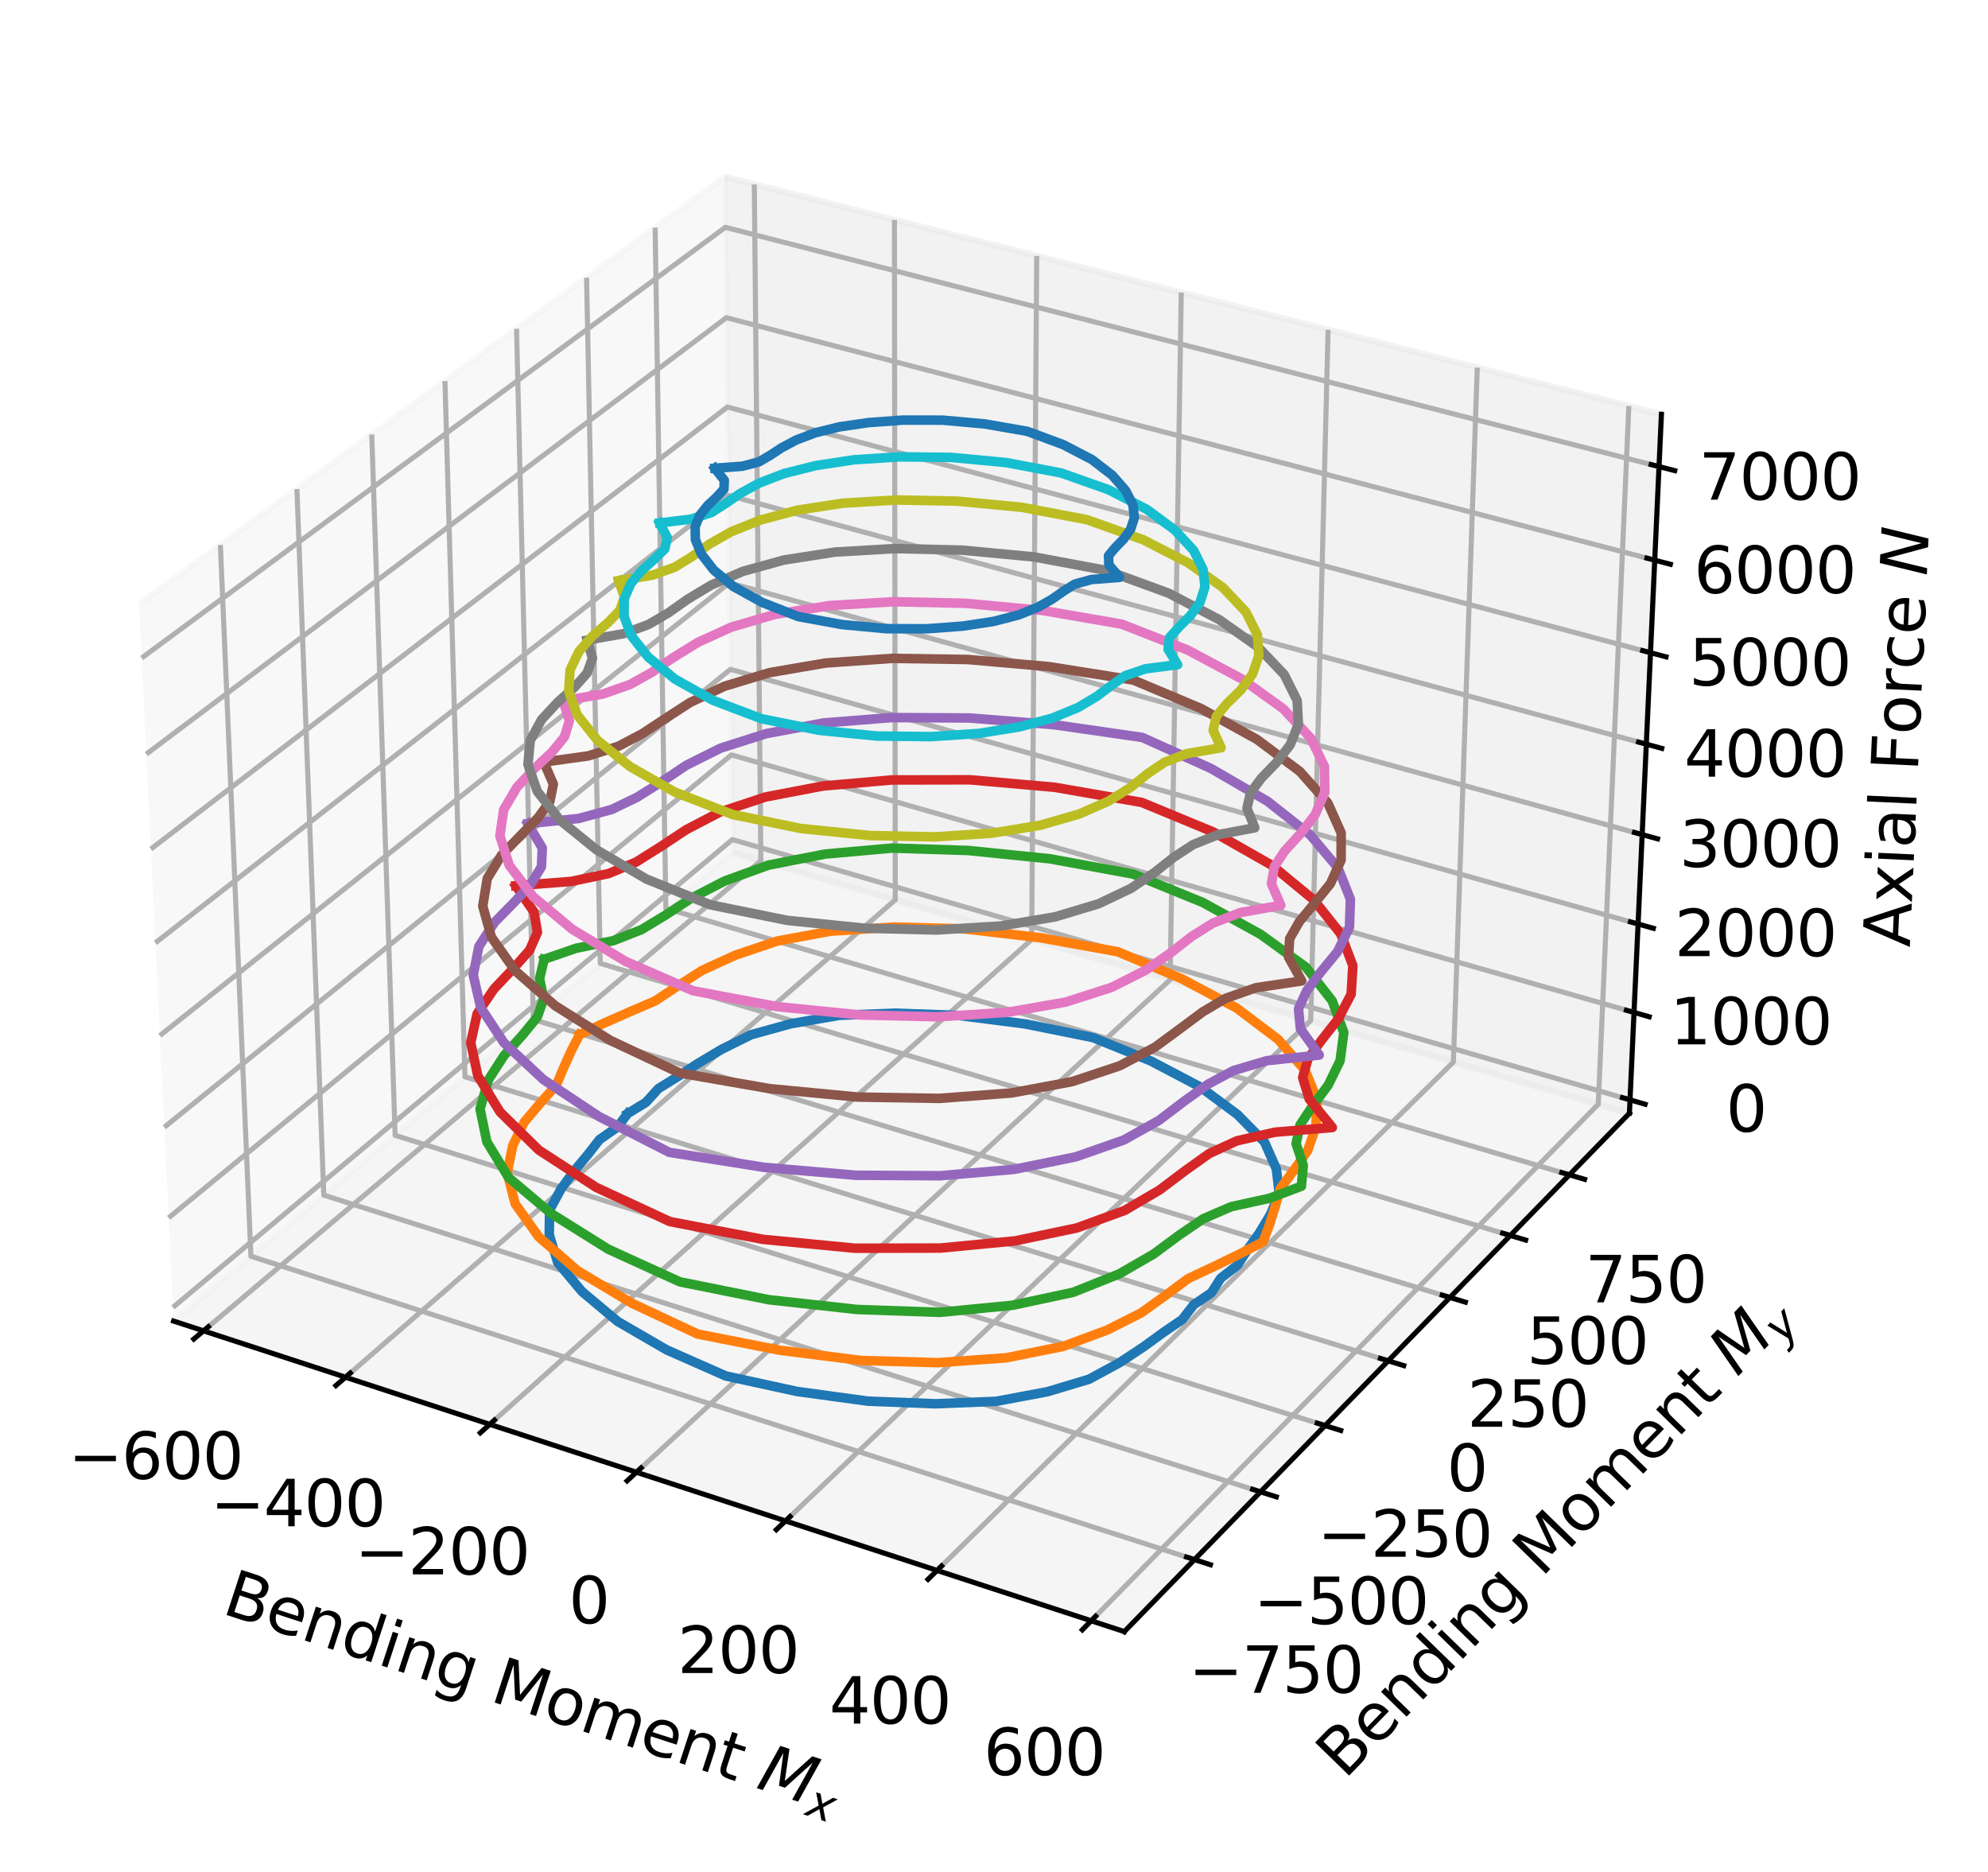 <?xml version="1.0" encoding="utf-8" standalone="no"?>
<!DOCTYPE svg PUBLIC "-//W3C//DTD SVG 1.1//EN"
  "http://www.w3.org/Graphics/SVG/1.1/DTD/svg11.dtd">
<svg xmlns:xlink="http://www.w3.org/1999/xlink" width="312.567pt" height="294.302pt" viewBox="0 0 312.567 294.302" xmlns="http://www.w3.org/2000/svg" version="1.1">
 <defs>
  <style type="text/css">*{stroke-linejoin: round; stroke-linecap: butt}</style>
 </defs>
 <g id="figure_1">
  <g id="patch_1">
   <path d="M 0 294.302 
L 312.567 294.302 
L 312.567 0 
L 0 0 
z
" style="fill: #ffffff"/>
  </g>
  <g id="patch_2">
   <path d="M 7.2 273.312 
L 273.312 273.312 
L 273.312 7.2 
L 7.2 7.2 
z
" style="fill: #ffffff"/>
  </g>
  <g id="pane3d_1">
   <g id="patch_3">
    <path d="M 27.293 207.697 
L 115.172 134.035 
L 113.951 27.802 
L 21.866 95.001 
" style="fill: #f2f2f2; opacity: 0.5; stroke: #f2f2f2; stroke-linejoin: miter"/>
   </g>
  </g>
  <g id="pane3d_2">
   <g id="patch_4">
    <path d="M 115.172 134.035 
L 256.186 175.023 
L 261.219 65.13 
L 113.951 27.802 
" style="fill: #e6e6e6; opacity: 0.5; stroke: #e6e6e6; stroke-linejoin: miter"/>
   </g>
  </g>
  <g id="pane3d_3">
   <g id="patch_5">
    <path d="M 27.293 207.697 
L 176.775 256.518 
L 256.186 175.023 
L 115.172 134.035 
" style="fill: #ececec; opacity: 0.5; stroke: #ececec; stroke-linejoin: miter"/>
   </g>
  </g>
  <g id="axis3d_1">
   <g id="line2d_1">
    <path d="M 27.293 207.697 
L 176.775 256.518 
" style="fill: none; stroke: #000000; stroke-width: 0.8; stroke-linecap: square"/>
   </g>
   <g id="text_1">
    <!-- Bending Moment $M_x$ -->
    <g transform="translate(34.676 253.594)rotate(-341.913)scale(0.1 -0.1)">
     <defs>
      <path id="DejaVuSans-42" d="M 1259 2228 
L 1259 519 
L 2272 519 
Q 2781 519 3026 730 
Q 3272 941 3272 1375 
Q 3272 1813 3026 2020 
Q 2781 2228 2272 2228 
L 1259 2228 
z
M 1259 4147 
L 1259 2741 
L 2194 2741 
Q 2656 2741 2882 2914 
Q 3109 3088 3109 3444 
Q 3109 3797 2882 3972 
Q 2656 4147 2194 4147 
L 1259 4147 
z
M 628 4666 
L 2241 4666 
Q 2963 4666 3353 4366 
Q 3744 4066 3744 3513 
Q 3744 3084 3544 2831 
Q 3344 2578 2956 2516 
Q 3422 2416 3680 2098 
Q 3938 1781 3938 1306 
Q 3938 681 3513 340 
Q 3088 0 2303 0 
L 628 0 
L 628 4666 
z
" transform="scale(0.016)"/>
      <path id="DejaVuSans-65" d="M 3597 1894 
L 3597 1613 
L 953 1613 
Q 991 1019 1311 708 
Q 1631 397 2203 397 
Q 2534 397 2845 478 
Q 3156 559 3463 722 
L 3463 178 
Q 3153 47 2828 -22 
Q 2503 -91 2169 -91 
Q 1331 -91 842 396 
Q 353 884 353 1716 
Q 353 2575 817 3079 
Q 1281 3584 2069 3584 
Q 2775 3584 3186 3129 
Q 3597 2675 3597 1894 
z
M 3022 2063 
Q 3016 2534 2758 2815 
Q 2500 3097 2075 3097 
Q 1594 3097 1305 2825 
Q 1016 2553 972 2059 
L 3022 2063 
z
" transform="scale(0.016)"/>
      <path id="DejaVuSans-6e" d="M 3513 2113 
L 3513 0 
L 2938 0 
L 2938 2094 
Q 2938 2591 2744 2837 
Q 2550 3084 2163 3084 
Q 1697 3084 1428 2787 
Q 1159 2491 1159 1978 
L 1159 0 
L 581 0 
L 581 3500 
L 1159 3500 
L 1159 2956 
Q 1366 3272 1645 3428 
Q 1925 3584 2291 3584 
Q 2894 3584 3203 3211 
Q 3513 2838 3513 2113 
z
" transform="scale(0.016)"/>
      <path id="DejaVuSans-64" d="M 2906 2969 
L 2906 4863 
L 3481 4863 
L 3481 0 
L 2906 0 
L 2906 525 
Q 2725 213 2448 61 
Q 2172 -91 1784 -91 
Q 1150 -91 751 415 
Q 353 922 353 1747 
Q 353 2572 751 3078 
Q 1150 3584 1784 3584 
Q 2172 3584 2448 3432 
Q 2725 3281 2906 2969 
z
M 947 1747 
Q 947 1113 1208 752 
Q 1469 391 1925 391 
Q 2381 391 2643 752 
Q 2906 1113 2906 1747 
Q 2906 2381 2643 2742 
Q 2381 3103 1925 3103 
Q 1469 3103 1208 2742 
Q 947 2381 947 1747 
z
" transform="scale(0.016)"/>
      <path id="DejaVuSans-69" d="M 603 3500 
L 1178 3500 
L 1178 0 
L 603 0 
L 603 3500 
z
M 603 4863 
L 1178 4863 
L 1178 4134 
L 603 4134 
L 603 4863 
z
" transform="scale(0.016)"/>
      <path id="DejaVuSans-67" d="M 2906 1791 
Q 2906 2416 2648 2759 
Q 2391 3103 1925 3103 
Q 1463 3103 1205 2759 
Q 947 2416 947 1791 
Q 947 1169 1205 825 
Q 1463 481 1925 481 
Q 2391 481 2648 825 
Q 2906 1169 2906 1791 
z
M 3481 434 
Q 3481 -459 3084 -895 
Q 2688 -1331 1869 -1331 
Q 1566 -1331 1297 -1286 
Q 1028 -1241 775 -1147 
L 775 -588 
Q 1028 -725 1275 -790 
Q 1522 -856 1778 -856 
Q 2344 -856 2625 -561 
Q 2906 -266 2906 331 
L 2906 616 
Q 2728 306 2450 153 
Q 2172 0 1784 0 
Q 1141 0 747 490 
Q 353 981 353 1791 
Q 353 2603 747 3093 
Q 1141 3584 1784 3584 
Q 2172 3584 2450 3431 
Q 2728 3278 2906 2969 
L 2906 3500 
L 3481 3500 
L 3481 434 
z
" transform="scale(0.016)"/>
      <path id="DejaVuSans-20" transform="scale(0.016)"/>
      <path id="DejaVuSans-4d" d="M 628 4666 
L 1569 4666 
L 2759 1491 
L 3956 4666 
L 4897 4666 
L 4897 0 
L 4281 0 
L 4281 4097 
L 3078 897 
L 2444 897 
L 1241 4097 
L 1241 0 
L 628 0 
L 628 4666 
z
" transform="scale(0.016)"/>
      <path id="DejaVuSans-6f" d="M 1959 3097 
Q 1497 3097 1228 2736 
Q 959 2375 959 1747 
Q 959 1119 1226 758 
Q 1494 397 1959 397 
Q 2419 397 2687 759 
Q 2956 1122 2956 1747 
Q 2956 2369 2687 2733 
Q 2419 3097 1959 3097 
z
M 1959 3584 
Q 2709 3584 3137 3096 
Q 3566 2609 3566 1747 
Q 3566 888 3137 398 
Q 2709 -91 1959 -91 
Q 1206 -91 779 398 
Q 353 888 353 1747 
Q 353 2609 779 3096 
Q 1206 3584 1959 3584 
z
" transform="scale(0.016)"/>
      <path id="DejaVuSans-6d" d="M 3328 2828 
Q 3544 3216 3844 3400 
Q 4144 3584 4550 3584 
Q 5097 3584 5394 3201 
Q 5691 2819 5691 2113 
L 5691 0 
L 5113 0 
L 5113 2094 
Q 5113 2597 4934 2840 
Q 4756 3084 4391 3084 
Q 3944 3084 3684 2787 
Q 3425 2491 3425 1978 
L 3425 0 
L 2847 0 
L 2847 2094 
Q 2847 2600 2669 2842 
Q 2491 3084 2119 3084 
Q 1678 3084 1418 2786 
Q 1159 2488 1159 1978 
L 1159 0 
L 581 0 
L 581 3500 
L 1159 3500 
L 1159 2956 
Q 1356 3278 1631 3431 
Q 1906 3584 2284 3584 
Q 2666 3584 2933 3390 
Q 3200 3197 3328 2828 
z
" transform="scale(0.016)"/>
      <path id="DejaVuSans-74" d="M 1172 4494 
L 1172 3500 
L 2356 3500 
L 2356 3053 
L 1172 3053 
L 1172 1153 
Q 1172 725 1289 603 
Q 1406 481 1766 481 
L 2356 481 
L 2356 0 
L 1766 0 
Q 1100 0 847 248 
Q 594 497 594 1153 
L 594 3053 
L 172 3053 
L 172 3500 
L 594 3500 
L 594 4494 
L 1172 4494 
z
" transform="scale(0.016)"/>
      <path id="DejaVuSans-Oblique-4d" d="M 1081 4666 
L 2028 4666 
L 2572 1522 
L 4378 4666 
L 5350 4666 
L 4441 0 
L 3828 0 
L 4622 4091 
L 2791 897 
L 2175 897 
L 1581 4103 
L 788 0 
L 172 0 
L 1081 4666 
z
" transform="scale(0.016)"/>
      <path id="DejaVuSans-Oblique-78" d="M 3841 3500 
L 2234 1784 
L 3219 0 
L 2559 0 
L 1819 1388 
L 531 0 
L -166 0 
L 1556 1844 
L 641 3500 
L 1300 3500 
L 1972 2234 
L 3144 3500 
L 3841 3500 
z
" transform="scale(0.016)"/>
     </defs>
     <use xlink:href="#DejaVuSans-42" transform="translate(0 0.016)"/>
     <use xlink:href="#DejaVuSans-65" transform="translate(68.604 0.016)"/>
     <use xlink:href="#DejaVuSans-6e" transform="translate(130.127 0.016)"/>
     <use xlink:href="#DejaVuSans-64" transform="translate(193.506 0.016)"/>
     <use xlink:href="#DejaVuSans-69" transform="translate(256.982 0.016)"/>
     <use xlink:href="#DejaVuSans-6e" transform="translate(284.766 0.016)"/>
     <use xlink:href="#DejaVuSans-67" transform="translate(348.145 0.016)"/>
     <use xlink:href="#DejaVuSans-20" transform="translate(411.621 0.016)"/>
     <use xlink:href="#DejaVuSans-4d" transform="translate(443.408 0.016)"/>
     <use xlink:href="#DejaVuSans-6f" transform="translate(529.688 0.016)"/>
     <use xlink:href="#DejaVuSans-6d" transform="translate(590.869 0.016)"/>
     <use xlink:href="#DejaVuSans-65" transform="translate(688.281 0.016)"/>
     <use xlink:href="#DejaVuSans-6e" transform="translate(749.805 0.016)"/>
     <use xlink:href="#DejaVuSans-74" transform="translate(813.184 0.016)"/>
     <use xlink:href="#DejaVuSans-20" transform="translate(852.393 0.016)"/>
     <use xlink:href="#DejaVuSans-Oblique-4d" transform="translate(884.18 0.016)"/>
     <use xlink:href="#DejaVuSans-Oblique-78" transform="translate(970.459 -16.391)scale(0.7)"/>
    </g>
   </g>
   <g id="Line3DCollection_1">
    <path d="M 31.998 209.234 
L 119.63 135.331 
L 118.596 28.98 
" style="fill: none; stroke: #b0b0b0; stroke-width: 0.8"/>
    <path d="M 54.32 216.524 
L 140.761 141.473 
L 140.628 34.564 
" style="fill: none; stroke: #b0b0b0; stroke-width: 0.8"/>
    <path d="M 77.006 223.933 
L 162.207 147.707 
L 163.002 40.235 
" style="fill: none; stroke: #b0b0b0; stroke-width: 0.8"/>
    <path d="M 100.064 231.464 
L 183.976 154.034 
L 185.728 45.996 
" style="fill: none; stroke: #b0b0b0; stroke-width: 0.8"/>
    <path d="M 123.503 239.119 
L 206.075 160.457 
L 208.813 51.847 
" style="fill: none; stroke: #b0b0b0; stroke-width: 0.8"/>
    <path d="M 147.334 246.903 
L 228.511 166.979 
L 232.267 57.792 
" style="fill: none; stroke: #b0b0b0; stroke-width: 0.8"/>
    <path d="M 171.565 254.816 
L 251.292 173.6 
L 256.097 63.832 
" style="fill: none; stroke: #b0b0b0; stroke-width: 0.8"/>
   </g>
   <g id="xtick_1">
    <g id="line2d_2">
     <path d="M 32.761 208.59 
L 30.469 210.524 
" style="fill: none; stroke: #000000; stroke-width: 0.8; stroke-linecap: square"/>
    </g>
    <g id="text_2">
     <!-- −600 -->
     <g transform="translate(10.731 232.513)scale(0.1 -0.1)">
      <defs>
       <path id="DejaVuSans-2212" d="M 678 2272 
L 4684 2272 
L 4684 1741 
L 678 1741 
L 678 2272 
z
" transform="scale(0.016)"/>
       <path id="DejaVuSans-36" d="M 2113 2584 
Q 1688 2584 1439 2293 
Q 1191 2003 1191 1497 
Q 1191 994 1439 701 
Q 1688 409 2113 409 
Q 2538 409 2786 701 
Q 3034 994 3034 1497 
Q 3034 2003 2786 2293 
Q 2538 2584 2113 2584 
z
M 3366 4563 
L 3366 3988 
Q 3128 4100 2886 4159 
Q 2644 4219 2406 4219 
Q 1781 4219 1451 3797 
Q 1122 3375 1075 2522 
Q 1259 2794 1537 2939 
Q 1816 3084 2150 3084 
Q 2853 3084 3261 2657 
Q 3669 2231 3669 1497 
Q 3669 778 3244 343 
Q 2819 -91 2113 -91 
Q 1303 -91 875 529 
Q 447 1150 447 2328 
Q 447 3434 972 4092 
Q 1497 4750 2381 4750 
Q 2619 4750 2861 4703 
Q 3103 4656 3366 4563 
z
" transform="scale(0.016)"/>
       <path id="DejaVuSans-30" d="M 2034 4250 
Q 1547 4250 1301 3770 
Q 1056 3291 1056 2328 
Q 1056 1369 1301 889 
Q 1547 409 2034 409 
Q 2525 409 2770 889 
Q 3016 1369 3016 2328 
Q 3016 3291 2770 3770 
Q 2525 4250 2034 4250 
z
M 2034 4750 
Q 2819 4750 3233 4129 
Q 3647 3509 3647 2328 
Q 3647 1150 3233 529 
Q 2819 -91 2034 -91 
Q 1250 -91 836 529 
Q 422 1150 422 2328 
Q 422 3509 836 4129 
Q 1250 4750 2034 4750 
z
" transform="scale(0.016)"/>
      </defs>
      <use xlink:href="#DejaVuSans-2212"/>
      <use xlink:href="#DejaVuSans-36" x="83.789"/>
      <use xlink:href="#DejaVuSans-30" x="147.412"/>
      <use xlink:href="#DejaVuSans-30" x="211.035"/>
     </g>
    </g>
   </g>
   <g id="xtick_2">
    <g id="line2d_3">
     <path d="M 55.074 215.87 
L 52.811 217.835 
" style="fill: none; stroke: #000000; stroke-width: 0.8; stroke-linecap: square"/>
    </g>
    <g id="text_3">
     <!-- −400 -->
     <g transform="translate(33.076 239.958)scale(0.1 -0.1)">
      <defs>
       <path id="DejaVuSans-34" d="M 2419 4116 
L 825 1625 
L 2419 1625 
L 2419 4116 
z
M 2253 4666 
L 3047 4666 
L 3047 1625 
L 3713 1625 
L 3713 1100 
L 3047 1100 
L 3047 0 
L 2419 0 
L 2419 1100 
L 313 1100 
L 313 1709 
L 2253 4666 
z
" transform="scale(0.016)"/>
      </defs>
      <use xlink:href="#DejaVuSans-2212"/>
      <use xlink:href="#DejaVuSans-34" x="83.789"/>
      <use xlink:href="#DejaVuSans-30" x="147.412"/>
      <use xlink:href="#DejaVuSans-30" x="211.035"/>
     </g>
    </g>
   </g>
   <g id="xtick_3">
    <g id="line2d_4">
     <path d="M 77.749 223.269 
L 75.517 225.266 
" style="fill: none; stroke: #000000; stroke-width: 0.8; stroke-linecap: square"/>
    </g>
    <g id="text_4">
     <!-- −200 -->
     <g transform="translate(55.786 247.524)scale(0.1 -0.1)">
      <defs>
       <path id="DejaVuSans-32" d="M 1228 531 
L 3431 531 
L 3431 0 
L 469 0 
L 469 531 
Q 828 903 1448 1529 
Q 2069 2156 2228 2338 
Q 2531 2678 2651 2914 
Q 2772 3150 2772 3378 
Q 2772 3750 2511 3984 
Q 2250 4219 1831 4219 
Q 1534 4219 1204 4116 
Q 875 4013 500 3803 
L 500 4441 
Q 881 4594 1212 4672 
Q 1544 4750 1819 4750 
Q 2544 4750 2975 4387 
Q 3406 4025 3406 3419 
Q 3406 3131 3298 2873 
Q 3191 2616 2906 2266 
Q 2828 2175 2409 1742 
Q 1991 1309 1228 531 
z
" transform="scale(0.016)"/>
      </defs>
      <use xlink:href="#DejaVuSans-2212"/>
      <use xlink:href="#DejaVuSans-32" x="83.789"/>
      <use xlink:href="#DejaVuSans-30" x="147.412"/>
      <use xlink:href="#DejaVuSans-30" x="211.035"/>
     </g>
    </g>
   </g>
   <g id="xtick_4">
    <g id="line2d_5">
     <path d="M 100.796 230.789 
L 98.597 232.818 
" style="fill: none; stroke: #000000; stroke-width: 0.8; stroke-linecap: square"/>
    </g>
    <g id="text_5">
     <!-- 0 -->
     <g transform="translate(89.422 255.215)scale(0.1 -0.1)">
      <use xlink:href="#DejaVuSans-30"/>
     </g>
    </g>
   </g>
   <g id="xtick_5">
    <g id="line2d_6">
     <path d="M 124.224 238.433 
L 122.058 240.496 
" style="fill: none; stroke: #000000; stroke-width: 0.8; stroke-linecap: square"/>
    </g>
    <g id="text_6">
     <!-- 200 -->
     <g transform="translate(106.527 263.034)scale(0.1 -0.1)">
      <use xlink:href="#DejaVuSans-32"/>
      <use xlink:href="#DejaVuSans-30" x="63.623"/>
      <use xlink:href="#DejaVuSans-30" x="127.246"/>
     </g>
    </g>
   </g>
   <g id="xtick_6">
    <g id="line2d_7">
     <path d="M 148.043 246.204 
L 145.912 248.302 
" style="fill: none; stroke: #000000; stroke-width: 0.8; stroke-linecap: square"/>
    </g>
    <g id="text_7">
     <!-- 400 -->
     <g transform="translate(130.387 270.984)scale(0.1 -0.1)">
      <use xlink:href="#DejaVuSans-34"/>
      <use xlink:href="#DejaVuSans-30" x="63.623"/>
      <use xlink:href="#DejaVuSans-30" x="127.246"/>
     </g>
    </g>
   </g>
   <g id="xtick_7">
    <g id="line2d_8">
     <path d="M 172.262 254.106 
L 170.168 256.24 
" style="fill: none; stroke: #000000; stroke-width: 0.8; stroke-linecap: square"/>
    </g>
    <g id="text_8">
     <!-- 600 -->
     <g transform="translate(154.651 279.068)scale(0.1 -0.1)">
      <use xlink:href="#DejaVuSans-36"/>
      <use xlink:href="#DejaVuSans-30" x="63.623"/>
      <use xlink:href="#DejaVuSans-30" x="127.246"/>
     </g>
    </g>
   </g>
  </g>
  <g id="axis3d_2">
   <g id="line2d_9">
    <path d="M 256.186 175.023 
L 176.775 256.518 
" style="fill: none; stroke: #000000; stroke-width: 0.8; stroke-linecap: square"/>
   </g>
   <g id="text_9">
    <!-- Bending Moment $M_y$ -->
    <g transform="translate(211.422 279.875)rotate(-45.742)scale(0.1 -0.1)">
     <defs>
      <path id="DejaVuSans-Oblique-79" d="M 1588 -325 
Q 1188 -997 936 -1164 
Q 684 -1331 294 -1331 
L -159 -1331 
L -63 -850 
L 269 -850 
Q 509 -850 678 -719 
Q 847 -588 1056 -206 
L 1234 128 
L 459 3500 
L 1069 3500 
L 1650 819 
L 3256 3500 
L 3859 3500 
L 1588 -325 
z
" transform="scale(0.016)"/>
     </defs>
     <use xlink:href="#DejaVuSans-42" transform="translate(0 0.016)"/>
     <use xlink:href="#DejaVuSans-65" transform="translate(68.604 0.016)"/>
     <use xlink:href="#DejaVuSans-6e" transform="translate(130.127 0.016)"/>
     <use xlink:href="#DejaVuSans-64" transform="translate(193.506 0.016)"/>
     <use xlink:href="#DejaVuSans-69" transform="translate(256.982 0.016)"/>
     <use xlink:href="#DejaVuSans-6e" transform="translate(284.766 0.016)"/>
     <use xlink:href="#DejaVuSans-67" transform="translate(348.145 0.016)"/>
     <use xlink:href="#DejaVuSans-20" transform="translate(411.621 0.016)"/>
     <use xlink:href="#DejaVuSans-4d" transform="translate(443.408 0.016)"/>
     <use xlink:href="#DejaVuSans-6f" transform="translate(529.688 0.016)"/>
     <use xlink:href="#DejaVuSans-6d" transform="translate(590.869 0.016)"/>
     <use xlink:href="#DejaVuSans-65" transform="translate(688.281 0.016)"/>
     <use xlink:href="#DejaVuSans-6e" transform="translate(749.805 0.016)"/>
     <use xlink:href="#DejaVuSans-74" transform="translate(813.184 0.016)"/>
     <use xlink:href="#DejaVuSans-20" transform="translate(852.393 0.016)"/>
     <use xlink:href="#DejaVuSans-Oblique-4d" transform="translate(884.18 0.016)"/>
     <use xlink:href="#DejaVuSans-Oblique-79" transform="translate(970.459 -16.391)scale(0.7)"/>
    </g>
   </g>
   <g id="Line3DCollection_2">
    <path d="M 34.649 85.673 
L 39.453 197.505 
L 187.805 245.199 
" style="fill: none; stroke: #b0b0b0; stroke-width: 0.8"/>
    <path d="M 46.684 76.89 
L 50.912 187.9 
L 198.187 234.545 
" style="fill: none; stroke: #b0b0b0; stroke-width: 0.8"/>
    <path d="M 58.45 68.304 
L 62.126 178.5 
L 208.336 224.129 
" style="fill: none; stroke: #b0b0b0; stroke-width: 0.8"/>
    <path d="M 69.957 59.907 
L 73.104 169.298 
L 218.26 213.945 
" style="fill: none; stroke: #b0b0b0; stroke-width: 0.8"/>
    <path d="M 81.213 51.692 
L 83.853 160.288 
L 227.966 203.984 
" style="fill: none; stroke: #b0b0b0; stroke-width: 0.8"/>
    <path d="M 92.226 43.655 
L 94.38 151.464 
L 237.461 194.24 
" style="fill: none; stroke: #b0b0b0; stroke-width: 0.8"/>
    <path d="M 103.005 35.79 
L 104.691 142.821 
L 246.752 184.704 
" style="fill: none; stroke: #b0b0b0; stroke-width: 0.8"/>
   </g>
   <g id="xtick_8">
    <g id="line2d_10">
     <path d="M 186.555 244.797 
L 190.308 246.004 
" style="fill: none; stroke: #000000; stroke-width: 0.8; stroke-linecap: square"/>
    </g>
    <g id="text_10">
     <!-- −750 -->
     <g transform="translate(186.878 266.137)scale(0.1 -0.1)">
      <defs>
       <path id="DejaVuSans-37" d="M 525 4666 
L 3525 4666 
L 3525 4397 
L 1831 0 
L 1172 0 
L 2766 4134 
L 525 4134 
L 525 4666 
z
" transform="scale(0.016)"/>
       <path id="DejaVuSans-35" d="M 691 4666 
L 3169 4666 
L 3169 4134 
L 1269 4134 
L 1269 2991 
Q 1406 3038 1543 3061 
Q 1681 3084 1819 3084 
Q 2600 3084 3056 2656 
Q 3513 2228 3513 1497 
Q 3513 744 3044 326 
Q 2575 -91 1722 -91 
Q 1428 -91 1123 -41 
Q 819 9 494 109 
L 494 744 
Q 775 591 1075 516 
Q 1375 441 1709 441 
Q 2250 441 2565 725 
Q 2881 1009 2881 1497 
Q 2881 1984 2565 2268 
Q 2250 2553 1709 2553 
Q 1456 2553 1204 2497 
Q 953 2441 691 2322 
L 691 4666 
z
" transform="scale(0.016)"/>
      </defs>
      <use xlink:href="#DejaVuSans-2212"/>
      <use xlink:href="#DejaVuSans-37" x="83.789"/>
      <use xlink:href="#DejaVuSans-35" x="147.412"/>
      <use xlink:href="#DejaVuSans-30" x="211.035"/>
     </g>
    </g>
   </g>
   <g id="xtick_9">
    <g id="line2d_11">
     <path d="M 196.947 234.152 
L 200.67 235.331 
" style="fill: none; stroke: #000000; stroke-width: 0.8; stroke-linecap: square"/>
    </g>
    <g id="text_11">
     <!-- −500 -->
     <g transform="translate(197.12 255.325)scale(0.1 -0.1)">
      <use xlink:href="#DejaVuSans-2212"/>
      <use xlink:href="#DejaVuSans-35" x="83.789"/>
      <use xlink:href="#DejaVuSans-30" x="147.412"/>
      <use xlink:href="#DejaVuSans-30" x="211.035"/>
     </g>
    </g>
   </g>
   <g id="xtick_10">
    <g id="line2d_12">
     <path d="M 207.105 223.745 
L 210.8 224.898 
" style="fill: none; stroke: #000000; stroke-width: 0.8; stroke-linecap: square"/>
    </g>
    <g id="text_12">
     <!-- −250 -->
     <g transform="translate(207.133 244.755)scale(0.1 -0.1)">
      <use xlink:href="#DejaVuSans-2212"/>
      <use xlink:href="#DejaVuSans-32" x="83.789"/>
      <use xlink:href="#DejaVuSans-35" x="147.412"/>
      <use xlink:href="#DejaVuSans-30" x="211.035"/>
     </g>
    </g>
   </g>
   <g id="xtick_11">
    <g id="line2d_13">
     <path d="M 217.039 213.57 
L 220.704 214.697 
" style="fill: none; stroke: #000000; stroke-width: 0.8; stroke-linecap: square"/>
    </g>
    <g id="text_13">
     <!-- 0 -->
     <g transform="translate(227.476 234.42)scale(0.1 -0.1)">
      <use xlink:href="#DejaVuSans-30"/>
     </g>
    </g>
   </g>
   <g id="xtick_12">
    <g id="line2d_14">
     <path d="M 226.754 203.617 
L 230.391 204.72 
" style="fill: none; stroke: #000000; stroke-width: 0.8; stroke-linecap: square"/>
    </g>
    <g id="text_14">
     <!-- 250 -->
     <g transform="translate(230.689 224.313)scale(0.1 -0.1)">
      <use xlink:href="#DejaVuSans-32"/>
      <use xlink:href="#DejaVuSans-35" x="63.623"/>
      <use xlink:href="#DejaVuSans-30" x="127.246"/>
     </g>
    </g>
   </g>
   <g id="xtick_13">
    <g id="line2d_15">
     <path d="M 236.259 193.88 
L 239.868 194.959 
" style="fill: none; stroke: #000000; stroke-width: 0.8; stroke-linecap: square"/>
    </g>
    <g id="text_15">
     <!-- 500 -->
     <g transform="translate(240.056 214.424)scale(0.1 -0.1)">
      <use xlink:href="#DejaVuSans-35"/>
      <use xlink:href="#DejaVuSans-30" x="63.623"/>
      <use xlink:href="#DejaVuSans-30" x="127.246"/>
     </g>
    </g>
   </g>
   <g id="xtick_14">
    <g id="line2d_16">
     <path d="M 245.559 184.353 
L 249.141 185.409 
" style="fill: none; stroke: #000000; stroke-width: 0.8; stroke-linecap: square"/>
    </g>
    <g id="text_16">
     <!-- 750 -->
     <g transform="translate(249.222 204.749)scale(0.1 -0.1)">
      <use xlink:href="#DejaVuSans-37"/>
      <use xlink:href="#DejaVuSans-35" x="63.623"/>
      <use xlink:href="#DejaVuSans-30" x="127.246"/>
     </g>
    </g>
   </g>
  </g>
  <g id="axis3d_3">
   <g id="line2d_17">
    <path d="M 256.186 175.023 
L 261.219 65.13 
" style="fill: none; stroke: #000000; stroke-width: 0.8; stroke-linecap: square"/>
   </g>
   <g id="text_17">
    <!-- Axial Force $N$ -->
    <g transform="translate(300.27 148.963)rotate(-87.378)scale(0.1 -0.1)">
     <defs>
      <path id="DejaVuSans-41" d="M 2188 4044 
L 1331 1722 
L 3047 1722 
L 2188 4044 
z
M 1831 4666 
L 2547 4666 
L 4325 0 
L 3669 0 
L 3244 1197 
L 1141 1197 
L 716 0 
L 50 0 
L 1831 4666 
z
" transform="scale(0.016)"/>
      <path id="DejaVuSans-78" d="M 3513 3500 
L 2247 1797 
L 3578 0 
L 2900 0 
L 1881 1375 
L 863 0 
L 184 0 
L 1544 1831 
L 300 3500 
L 978 3500 
L 1906 2253 
L 2834 3500 
L 3513 3500 
z
" transform="scale(0.016)"/>
      <path id="DejaVuSans-61" d="M 2194 1759 
Q 1497 1759 1228 1600 
Q 959 1441 959 1056 
Q 959 750 1161 570 
Q 1363 391 1709 391 
Q 2188 391 2477 730 
Q 2766 1069 2766 1631 
L 2766 1759 
L 2194 1759 
z
M 3341 1997 
L 3341 0 
L 2766 0 
L 2766 531 
Q 2569 213 2275 61 
Q 1981 -91 1556 -91 
Q 1019 -91 701 211 
Q 384 513 384 1019 
Q 384 1609 779 1909 
Q 1175 2209 1959 2209 
L 2766 2209 
L 2766 2266 
Q 2766 2663 2505 2880 
Q 2244 3097 1772 3097 
Q 1472 3097 1187 3025 
Q 903 2953 641 2809 
L 641 3341 
Q 956 3463 1253 3523 
Q 1550 3584 1831 3584 
Q 2591 3584 2966 3190 
Q 3341 2797 3341 1997 
z
" transform="scale(0.016)"/>
      <path id="DejaVuSans-6c" d="M 603 4863 
L 1178 4863 
L 1178 0 
L 603 0 
L 603 4863 
z
" transform="scale(0.016)"/>
      <path id="DejaVuSans-46" d="M 628 4666 
L 3309 4666 
L 3309 4134 
L 1259 4134 
L 1259 2759 
L 3109 2759 
L 3109 2228 
L 1259 2228 
L 1259 0 
L 628 0 
L 628 4666 
z
" transform="scale(0.016)"/>
      <path id="DejaVuSans-72" d="M 2631 2963 
Q 2534 3019 2420 3045 
Q 2306 3072 2169 3072 
Q 1681 3072 1420 2755 
Q 1159 2438 1159 1844 
L 1159 0 
L 581 0 
L 581 3500 
L 1159 3500 
L 1159 2956 
Q 1341 3275 1631 3429 
Q 1922 3584 2338 3584 
Q 2397 3584 2469 3576 
Q 2541 3569 2628 3553 
L 2631 2963 
z
" transform="scale(0.016)"/>
      <path id="DejaVuSans-63" d="M 3122 3366 
L 3122 2828 
Q 2878 2963 2633 3030 
Q 2388 3097 2138 3097 
Q 1578 3097 1268 2742 
Q 959 2388 959 1747 
Q 959 1106 1268 751 
Q 1578 397 2138 397 
Q 2388 397 2633 464 
Q 2878 531 3122 666 
L 3122 134 
Q 2881 22 2623 -34 
Q 2366 -91 2075 -91 
Q 1284 -91 818 406 
Q 353 903 353 1747 
Q 353 2603 823 3093 
Q 1294 3584 2113 3584 
Q 2378 3584 2631 3529 
Q 2884 3475 3122 3366 
z
" transform="scale(0.016)"/>
      <path id="DejaVuSans-Oblique-4e" d="M 1081 4666 
L 1931 4666 
L 3219 666 
L 4000 4666 
L 4616 4666 
L 3706 0 
L 2853 0 
L 1569 4025 
L 788 0 
L 172 0 
L 1081 4666 
z
" transform="scale(0.016)"/>
     </defs>
     <use xlink:href="#DejaVuSans-41" transform="translate(0 0.016)"/>
     <use xlink:href="#DejaVuSans-78" transform="translate(68.408 0.016)"/>
     <use xlink:href="#DejaVuSans-69" transform="translate(127.588 0.016)"/>
     <use xlink:href="#DejaVuSans-61" transform="translate(155.371 0.016)"/>
     <use xlink:href="#DejaVuSans-6c" transform="translate(216.65 0.016)"/>
     <use xlink:href="#DejaVuSans-20" transform="translate(244.434 0.016)"/>
     <use xlink:href="#DejaVuSans-46" transform="translate(276.221 0.016)"/>
     <use xlink:href="#DejaVuSans-6f" transform="translate(333.74 0.016)"/>
     <use xlink:href="#DejaVuSans-72" transform="translate(394.922 0.016)"/>
     <use xlink:href="#DejaVuSans-63" transform="translate(436.035 0.016)"/>
     <use xlink:href="#DejaVuSans-65" transform="translate(491.016 0.016)"/>
     <use xlink:href="#DejaVuSans-20" transform="translate(552.539 0.016)"/>
     <use xlink:href="#DejaVuSans-Oblique-4e" transform="translate(584.326 0.016)"/>
    </g>
   </g>
   <g id="Line3DCollection_3">
    <path d="M 256.283 172.917 
L 115.149 131.996 
L 27.189 205.542 
" style="fill: none; stroke: #b0b0b0; stroke-width: 0.8"/>
    <path d="M 256.912 159.172 
L 114.996 118.685 
L 26.512 191.466 
" style="fill: none; stroke: #b0b0b0; stroke-width: 0.8"/>
    <path d="M 257.549 145.273 
L 114.841 105.232 
L 25.826 177.226 
" style="fill: none; stroke: #b0b0b0; stroke-width: 0.8"/>
    <path d="M 258.192 131.215 
L 114.685 91.633 
L 25.132 162.818 
" style="fill: none; stroke: #b0b0b0; stroke-width: 0.8"/>
    <path d="M 258.844 116.998 
L 114.527 77.887 
L 24.43 148.24 
" style="fill: none; stroke: #b0b0b0; stroke-width: 0.8"/>
    <path d="M 259.502 102.618 
L 114.367 63.991 
L 23.72 133.488 
" style="fill: none; stroke: #b0b0b0; stroke-width: 0.8"/>
    <path d="M 260.168 88.072 
L 114.205 49.943 
L 23.001 118.56 
" style="fill: none; stroke: #b0b0b0; stroke-width: 0.8"/>
    <path d="M 260.842 73.358 
L 114.042 35.74 
L 22.273 103.452 
" style="fill: none; stroke: #b0b0b0; stroke-width: 0.8"/>
   </g>
   <g id="xtick_15">
    <g id="line2d_18">
     <path d="M 255.098 172.574 
L 258.655 173.605 
" style="fill: none; stroke: #000000; stroke-width: 0.8; stroke-linecap: square"/>
    </g>
    <g id="text_18">
     <!-- 0 -->
     <g transform="translate(271.366 177.915)scale(0.1 -0.1)">
      <use xlink:href="#DejaVuSans-30"/>
     </g>
    </g>
   </g>
   <g id="xtick_16">
    <g id="line2d_19">
     <path d="M 255.721 158.832 
L 259.298 159.853 
" style="fill: none; stroke: #000000; stroke-width: 0.8; stroke-linecap: square"/>
    </g>
    <g id="text_19">
     <!-- 1000 -->
     <g transform="translate(262.551 164.197)scale(0.1 -0.1)">
      <defs>
       <path id="DejaVuSans-31" d="M 794 531 
L 1825 531 
L 1825 4091 
L 703 3866 
L 703 4441 
L 1819 4666 
L 2450 4666 
L 2450 531 
L 3481 531 
L 3481 0 
L 794 0 
L 794 531 
z
" transform="scale(0.016)"/>
      </defs>
      <use xlink:href="#DejaVuSans-31"/>
      <use xlink:href="#DejaVuSans-30" x="63.623"/>
      <use xlink:href="#DejaVuSans-30" x="127.246"/>
      <use xlink:href="#DejaVuSans-30" x="190.869"/>
     </g>
    </g>
   </g>
   <g id="xtick_17">
    <g id="line2d_20">
     <path d="M 256.35 144.936 
L 259.948 145.946 
" style="fill: none; stroke: #000000; stroke-width: 0.8; stroke-linecap: square"/>
    </g>
    <g id="text_20">
     <!-- 2000 -->
     <g transform="translate(263.289 150.325)scale(0.1 -0.1)">
      <use xlink:href="#DejaVuSans-32"/>
      <use xlink:href="#DejaVuSans-30" x="63.623"/>
      <use xlink:href="#DejaVuSans-30" x="127.246"/>
      <use xlink:href="#DejaVuSans-30" x="190.869"/>
     </g>
    </g>
   </g>
   <g id="xtick_18">
    <g id="line2d_21">
     <path d="M 256.987 130.883 
L 260.606 131.881 
" style="fill: none; stroke: #000000; stroke-width: 0.8; stroke-linecap: square"/>
    </g>
    <g id="text_21">
     <!-- 3000 -->
     <g transform="translate(264.035 136.296)scale(0.1 -0.1)">
      <defs>
       <path id="DejaVuSans-33" d="M 2597 2516 
Q 3050 2419 3304 2112 
Q 3559 1806 3559 1356 
Q 3559 666 3084 287 
Q 2609 -91 1734 -91 
Q 1441 -91 1130 -33 
Q 819 25 488 141 
L 488 750 
Q 750 597 1062 519 
Q 1375 441 1716 441 
Q 2309 441 2620 675 
Q 2931 909 2931 1356 
Q 2931 1769 2642 2001 
Q 2353 2234 1838 2234 
L 1294 2234 
L 1294 2753 
L 1863 2753 
Q 2328 2753 2575 2939 
Q 2822 3125 2822 3475 
Q 2822 3834 2567 4026 
Q 2313 4219 1838 4219 
Q 1578 4219 1281 4162 
Q 984 4106 628 3988 
L 628 4550 
Q 988 4650 1302 4700 
Q 1616 4750 1894 4750 
Q 2613 4750 3031 4423 
Q 3450 4097 3450 3541 
Q 3450 3153 3228 2886 
Q 3006 2619 2597 2516 
z
" transform="scale(0.016)"/>
      </defs>
      <use xlink:href="#DejaVuSans-33"/>
      <use xlink:href="#DejaVuSans-30" x="63.623"/>
      <use xlink:href="#DejaVuSans-30" x="127.246"/>
      <use xlink:href="#DejaVuSans-30" x="190.869"/>
     </g>
    </g>
   </g>
   <g id="xtick_19">
    <g id="line2d_22">
     <path d="M 257.631 116.669 
L 261.272 117.656 
" style="fill: none; stroke: #000000; stroke-width: 0.8; stroke-linecap: square"/>
    </g>
    <g id="text_22">
     <!-- 4000 -->
     <g transform="translate(264.789 122.108)scale(0.1 -0.1)">
      <use xlink:href="#DejaVuSans-34"/>
      <use xlink:href="#DejaVuSans-30" x="63.623"/>
      <use xlink:href="#DejaVuSans-30" x="127.246"/>
      <use xlink:href="#DejaVuSans-30" x="190.869"/>
     </g>
    </g>
   </g>
   <g id="xtick_20">
    <g id="line2d_23">
     <path d="M 258.282 102.293 
L 261.945 103.268 
" style="fill: none; stroke: #000000; stroke-width: 0.8; stroke-linecap: square"/>
    </g>
    <g id="text_23">
     <!-- 5000 -->
     <g transform="translate(265.552 107.758)scale(0.1 -0.1)">
      <use xlink:href="#DejaVuSans-35"/>
      <use xlink:href="#DejaVuSans-30" x="63.623"/>
      <use xlink:href="#DejaVuSans-30" x="127.246"/>
      <use xlink:href="#DejaVuSans-30" x="190.869"/>
     </g>
    </g>
   </g>
   <g id="xtick_21">
    <g id="line2d_24">
     <path d="M 258.941 87.752 
L 262.625 88.714 
" style="fill: none; stroke: #000000; stroke-width: 0.8; stroke-linecap: square"/>
    </g>
    <g id="text_24">
     <!-- 6000 -->
     <g transform="translate(266.324 93.244)scale(0.1 -0.1)">
      <use xlink:href="#DejaVuSans-36"/>
      <use xlink:href="#DejaVuSans-30" x="63.623"/>
      <use xlink:href="#DejaVuSans-30" x="127.246"/>
      <use xlink:href="#DejaVuSans-30" x="190.869"/>
     </g>
    </g>
   </g>
   <g id="xtick_22">
    <g id="line2d_25">
     <path d="M 259.607 73.042 
L 263.314 73.991 
" style="fill: none; stroke: #000000; stroke-width: 0.8; stroke-linecap: square"/>
    </g>
    <g id="text_25">
     <!-- 7000 -->
     <g transform="translate(267.105 78.561)scale(0.1 -0.1)">
      <use xlink:href="#DejaVuSans-37"/>
      <use xlink:href="#DejaVuSans-30" x="63.623"/>
      <use xlink:href="#DejaVuSans-30" x="127.246"/>
      <use xlink:href="#DejaVuSans-30" x="190.869"/>
     </g>
    </g>
   </g>
  </g>
  <g id="axes_1">
   <g id="line2d_26">
    <path d="M 98.689 175.07 
L 101.56 173.312 
L 103.522 171.146 
L 106.56 169.267 
L 109.744 167.188 
L 113.477 164.965 
L 118.111 162.672 
L 124.353 160.946 
L 131.924 159.626 
L 140.878 159.29 
L 150.783 159.653 
L 161.253 160.989 
L 171.871 163.136 
L 180.929 166.8 
L 188.672 170.866 
L 194.564 175.227 
L 198.817 179.554 
L 200.678 183.778 
L 201.127 187.61 
L 199.732 190.988 
L 197.961 193.906 
L 196.135 196.493 
L 194.57 198.91 
L 191.93 200.957 
L 190.479 203.236 
L 187.695 205.117 
L 185.875 207.456 
L 182.883 209.506 
L 179.727 211.795 
L 175.972 214.268 
L 171.221 216.845 
L 164.671 218.805 
L 156.629 220.314 
L 147.04 220.7 
L 136.428 220.283 
L 125.275 218.756 
L 114.094 216.321 
L 104.818 212.224 
L 97.12 207.761 
L 91.516 203.069 
L 87.694 198.506 
L 86.356 194.139 
L 86.406 190.25 
L 88.232 186.878 
L 90.347 184.006 
L 92.45 181.491 
L 94.256 179.167 
L 97.05 177.218 
L 98.689 175.07 
" clip-path="url(#pe1f669e499)" style="fill: none; stroke: #1f77b4; stroke-width: 1.5; stroke-linecap: square"/>
   </g>
   <g id="line2d_27">
    <path d="M 91.129 162.661 
L 95.026 160.832 
L 98.973 159.093 
L 103.002 157.364 
L 106.449 155.087 
L 110.393 152.562 
L 115.608 150.177 
L 122.205 147.947 
L 130.57 146.403 
L 140.512 145.748 
L 151.664 146.041 
L 163.531 147.422 
L 175.744 149.635 
L 185.82 153.895 
L 194.449 158.498 
L 200.944 163.405 
L 205.22 168.306 
L 207.124 172.983 
L 206.875 177.218 
L 205.594 180.9 
L 203.368 184.062 
L 201.297 186.866 
L 200.496 189.669 
L 199.633 192.445 
L 198.581 195.248 
L 194.758 197.229 
L 190.838 199.126 
L 186.798 201.03 
L 183.391 203.56 
L 179.439 206.399 
L 174.068 209.113 
L 167.139 211.679 
L 158.195 213.473 
L 147.465 214.237 
L 135.409 213.895 
L 122.656 212.288 
L 109.687 209.734 
L 99.359 204.896 
L 90.805 199.78 
L 84.693 194.448 
L 80.994 189.247 
L 79.747 184.393 
L 80.622 180.089 
L 82.427 176.413 
L 85.066 173.305 
L 87.469 170.588 
L 88.604 167.904 
L 89.781 165.28 
L 91.129 162.661 
" clip-path="url(#pe1f669e499)" style="fill: none; stroke: #ff7f0e; stroke-width: 1.5; stroke-linecap: square"/>
   </g>
   <g id="line2d_28">
    <path d="M 85.554 150.816 
L 90.587 149.078 
L 96.466 147.882 
L 100.866 146.152 
L 104.633 143.872 
L 108.708 141.209 
L 113.953 138.501 
L 120.826 136.015 
L 129.677 134.28 
L 140.261 133.332 
L 152.234 133.713 
L 165.068 135.018 
L 178.179 137.426 
L 189.125 141.898 
L 198.2 146.897 
L 205.33 152.064 
L 209.458 157.358 
L 211.281 162.318 
L 210.695 166.784 
L 208.814 170.625 
L 206.361 173.903 
L 204.41 176.843 
L 203.78 179.805 
L 204.909 183.206 
L 204.613 186.494 
L 199.601 188.39 
L 193.592 189.704 
L 189.165 191.618 
L 185.426 194.167 
L 181.352 197.179 
L 175.971 200.282 
L 168.741 203.169 
L 159.241 205.205 
L 147.76 206.325 
L 134.74 205.875 
L 120.862 204.337 
L 106.878 201.526 
L 95.627 196.395 
L 86.667 190.793 
L 79.97 185.142 
L 76.539 179.498 
L 75.476 174.339 
L 76.775 169.793 
L 79.241 165.961 
L 82.147 162.742 
L 84.473 159.896 
L 85.484 157.067 
L 84.837 153.866 
L 85.554 150.816 
" clip-path="url(#pe1f669e499)" style="fill: none; stroke: #2ca02c; stroke-width: 1.5; stroke-linecap: square"/>
   </g>
   <g id="line2d_29">
    <path d="M 81.089 139.254 
L 89.795 138.576 
L 95.681 137.343 
L 100.011 135.533 
L 103.76 133.178 
L 107.877 130.452 
L 113.202 127.671 
L 120.355 125.301 
L 129.395 123.572 
L 140.19 122.623 
L 152.499 122.6 
L 165.836 123.779 
L 179.519 126.158 
L 190.779 130.814 
L 199.945 136.025 
L 206.569 141.486 
L 210.8 146.818 
L 212.706 151.813 
L 212.433 156.311 
L 210.405 160.2 
L 207.803 163.51 
L 205.66 166.462 
L 204.811 169.409 
L 205.854 172.8 
L 209.479 177.262 
L 200.469 178.003 
L 194.458 179.361 
L 190.116 181.367 
L 186.409 184.004 
L 182.299 187.097 
L 176.839 190.296 
L 169.293 193.057 
L 159.574 195.094 
L 147.844 196.218 
L 134.426 196.246 
L 119.957 194.849 
L 105.319 192.055 
L 93.746 186.684 
L 84.731 180.82 
L 78.631 174.835 
L 75.126 169.142 
L 74.01 163.941 
L 75.026 159.362 
L 77.667 155.48 
L 80.742 152.232 
L 83.271 149.377 
L 84.506 146.565 
L 83.955 143.375 
L 81.089 139.254 
" clip-path="url(#pe1f669e499)" style="fill: none; stroke: #d62728; stroke-width: 1.5; stroke-linecap: square"/>
   </g>
   <g id="line2d_30">
    <path d="M 82.978 129.494 
L 90.967 128.685 
L 96.18 127.264 
L 100.163 125.344 
L 103.874 123.012 
L 107.939 120.296 
L 113.315 117.613 
L 120.483 115.338 
L 129.484 113.662 
L 140.221 112.814 
L 152.403 112.879 
L 165.66 113.928 
L 179.597 115.94 
L 190.4 120.822 
L 199.316 125.995 
L 206.023 131.287 
L 210.376 136.481 
L 212.319 141.379 
L 212.17 145.794 
L 210.286 149.625 
L 207.614 152.881 
L 205.438 155.782 
L 204.156 158.601 
L 204.456 161.74 
L 207.416 165.876 
L 199.185 166.76 
L 193.908 168.321 
L 189.947 170.449 
L 186.279 173.06 
L 182.229 176.14 
L 176.708 179.225 
L 169.143 181.874 
L 159.469 183.845 
L 147.807 184.849 
L 134.539 184.772 
L 120.165 183.531 
L 105.228 181.169 
L 94.178 175.54 
L 85.43 169.725 
L 79.222 163.93 
L 75.573 158.388 
L 74.409 153.289 
L 75.29 148.795 
L 77.784 144.972 
L 80.927 141.776 
L 83.485 138.97 
L 85.127 136.279 
L 85.261 133.324 
L 82.978 129.494 
" clip-path="url(#pe1f669e499)" style="fill: none; stroke: #9467bd; stroke-width: 1.5; stroke-linecap: square"/>
   </g>
   <g id="line2d_31">
    <path d="M 85.5 119.815 
L 92.531 118.832 
L 97.238 117.324 
L 100.94 115.375 
L 104.479 113.049 
L 108.518 110.435 
L 113.882 107.9 
L 120.962 105.757 
L 129.822 104.236 
L 140.316 103.507 
L 152.15 103.687 
L 164.938 104.809 
L 178.194 106.919 
L 188.845 111.397 
L 197.649 116.264 
L 204.362 121.279 
L 208.769 126.244 
L 210.87 130.945 
L 210.859 135.21 
L 209.177 138.925 
L 206.614 142.092 
L 204.302 144.888 
L 202.768 147.569 
L 202.594 150.487 
L 204.671 154.217 
L 197.475 155.288 
L 192.743 156.94 
L 189.082 159.095 
L 185.599 161.694 
L 181.568 164.653 
L 176.053 167.56 
L 168.582 170.048 
L 159.07 171.83 
L 147.695 172.689 
L 134.838 172.477 
L 121.015 171.157 
L 106.861 168.695 
L 95.945 163.559 
L 87.277 158.11 
L 81.015 152.632 
L 77.265 147.344 
L 75.9 142.454 
L 76.611 138.115 
L 78.882 134.407 
L 81.901 131.298 
L 84.577 128.591 
L 86.445 126.03 
L 87.003 123.279 
L 85.5 119.815 
" clip-path="url(#pe1f669e499)" style="fill: none; stroke: #8c564b; stroke-width: 1.5; stroke-linecap: square"/>
   </g>
   <g id="line2d_32">
    <path d="M 88.537 110.174 
L 94.793 109.114 
L 99.082 107.605 
L 102.504 105.692 
L 105.803 103.414 
L 109.773 100.969 
L 114.99 98.597 
L 121.833 96.593 
L 130.383 95.211 
L 140.466 94.602 
L 151.778 94.848 
L 163.944 95.978 
L 176.38 98.13 
L 186.709 102.184 
L 195.201 106.719 
L 201.736 111.413 
L 206.104 116.077 
L 208.243 120.517 
L 208.3 124.559 
L 206.777 128.09 
L 204.431 131.112 
L 202.022 133.752 
L 200.354 136.263 
L 199.909 138.961 
L 201.379 142.329 
L 195.011 143.479 
L 190.719 145.126 
L 187.349 147.233 
L 184.113 149.768 
L 180.142 152.523 
L 174.777 155.229 
L 167.569 157.543 
L 158.412 159.151 
L 147.518 159.864 
L 135.276 159.576 
L 122.175 158.257 
L 108.957 155.766 
L 98.359 151.15 
L 89.977 146.098 
L 83.842 140.993 
L 80.066 136.039 
L 78.599 131.429 
L 79.187 127.318 
L 81.256 123.794 
L 84.029 120.825 
L 86.77 118.267 
L 88.739 115.863 
L 89.522 113.313 
L 88.537 110.174 
" clip-path="url(#pe1f669e499)" style="fill: none; stroke: #e377c2; stroke-width: 1.5; stroke-linecap: square"/>
   </g>
   <g id="line2d_33">
    <path d="M 92.335 100.634 
L 98.054 99.623 
L 101.948 98.189 
L 105.052 96.374 
L 108.09 94.231 
L 111.837 91.975 
L 116.796 89.829 
L 123.262 88.043 
L 131.27 86.796 
L 140.69 86.246 
L 151.249 86.489 
L 162.583 87.559 
L 173.995 89.693 
L 183.784 93.28 
L 191.727 97.44 
L 197.828 101.756 
L 201.905 106.047 
L 203.945 110.129 
L 204.144 113.849 
L 202.844 117.112 
L 200.671 119.91 
L 198.319 122.342 
L 196.615 124.636 
L 196.054 127.089 
L 197.283 130.144 
L 191.475 131.234 
L 187.587 132.791 
L 184.538 134.777 
L 181.562 137.147 
L 177.81 139.67 
L 172.713 142.097 
L 165.919 144.139 
L 157.382 145.577 
L 147.257 146.213 
L 135.891 145.932 
L 123.751 144.696 
L 111.687 142.253 
L 101.64 138.206 
L 93.789 133.608 
L 88.032 128.94 
L 84.467 124.402 
L 83.009 120.173 
L 83.37 116.395 
L 85.149 113.137 
L 87.698 110.386 
L 90.34 108.025 
L 92.302 105.822 
L 93.15 103.495 
L 92.335 100.634 
" clip-path="url(#pe1f669e499)" style="fill: none; stroke: #7f7f7f; stroke-width: 1.5; stroke-linecap: square"/>
   </g>
   <g id="line2d_34">
    <path d="M 97.277 91.29 
L 102.575 90.431 
L 106.102 89.163 
L 108.802 87.504 
L 111.5 85.567 
L 114.959 83.603 
L 119.513 81.766 
L 125.352 80.209 
L 132.548 79.105 
L 141.01 78.604 
L 150.51 78.788 
L 160.694 79.763 
L 170.895 81.705 
L 179.73 84.852 
L 186.882 88.533 
L 192.276 92.382 
L 195.879 96.188 
L 197.691 99.798 
L 197.923 103.085 
L 196.927 105.978 
L 195.094 108.472 
L 192.899 110.625 
L 191.228 112.639 
L 190.74 114.815 
L 191.986 117.562 
L 186.605 118.481 
L 183.081 119.846 
L 180.434 121.646 
L 177.79 123.766 
L 174.319 125.939 
L 169.642 127.991 
L 163.536 129.746 
L 155.916 130.999 
L 146.889 131.571 
L 136.741 131.362 
L 125.911 130.252 
L 115.193 128.059 
L 106.145 124.554 
L 99.063 120.527 
L 93.949 116.399 
L 90.758 112.396 
L 89.411 108.67 
L 89.628 105.338 
L 91.011 102.449 
L 93.152 99.993 
L 95.581 97.896 
L 97.456 95.955 
L 98.178 93.879 
L 97.277 91.29 
" clip-path="url(#pe1f669e499)" style="fill: none; stroke: #bcbd22; stroke-width: 1.5; stroke-linecap: square"/>
   </g>
   <g id="line2d_35">
    <path d="M 103.707 82.222 
L 108.652 81.616 
L 111.811 80.609 
L 114.041 79.191 
L 116.372 77.587 
L 119.337 75.961 
L 123.242 74.462 
L 128.221 73.205 
L 134.299 72.281 
L 141.446 71.824 
L 149.507 71.908 
L 158.162 72.719 
L 166.819 74.355 
L 174.306 77 
L 180.333 80.097 
L 184.738 83.355 
L 187.671 86.541 
L 189.164 89.543 
L 189.445 92.269 
L 188.688 94.678 
L 187.186 96.759 
L 185.384 98.562 
L 183.882 100.228 
L 183.655 102.083 
L 185.15 104.502 
L 180.12 105.144 
L 176.952 106.216 
L 174.764 107.735 
L 172.468 109.467 
L 169.49 111.237 
L 165.492 112.884 
L 160.32 114.274 
L 153.942 115.302 
L 146.397 115.813 
L 137.873 115.719 
L 128.756 114.814 
L 119.73 113.001 
L 112.09 110.105 
L 106.114 106.763 
L 101.916 103.306 
L 99.279 99.982 
L 98.115 96.9 
L 98.15 94.142 
L 99.183 91.736 
L 100.906 89.682 
L 102.878 87.919 
L 104.525 86.303 
L 104.928 84.521 
L 103.707 82.222 
" clip-path="url(#pe1f669e499)" style="fill: none; stroke: #17becf; stroke-width: 1.5; stroke-linecap: square"/>
   </g>
   <g id="line2d_36">
    <path d="M 112.392 73.617 
L 116.726 73.298 
L 119.343 72.604 
L 121.116 71.566 
L 122.926 70.378 
L 125.201 69.169 
L 128.172 68.044 
L 131.968 67.111 
L 136.596 66.434 
L 142.019 66.044 
L 148.175 66.053 
L 154.804 66.646 
L 161.514 67.811 
L 167.129 69.891 
L 171.669 72.249 
L 174.889 74.732 
L 176.986 77.135 
L 178.129 79.372 
L 178.349 81.405 
L 177.766 83.201 
L 176.657 84.755 
L 175.34 86.107 
L 174.291 87.368 
L 174.341 88.808 
L 176.016 90.777 
L 171.608 91.111 
L 168.977 91.84 
L 167.223 92.933 
L 165.431 94.192 
L 163.146 95.482 
L 160.122 96.69 
L 156.214 97.696 
L 151.414 98.43 
L 145.764 98.854 
L 139.342 98.845 
L 132.446 98.2 
L 125.514 96.94 
L 119.819 94.71 
L 115.31 92.213 
L 112.214 89.616 
L 110.288 87.134 
L 109.332 84.853 
L 109.293 82.801 
L 110.034 81.007 
L 111.27 79.468 
L 112.686 78.139 
L 113.82 76.907 
L 113.882 75.511 
L 112.392 73.617 
" clip-path="url(#pe1f669e499)" style="fill: none; stroke: #1f77b4; stroke-width: 1.5; stroke-linecap: square"/>
   </g>
  </g>
 </g>
 <defs>
  <clipPath id="pe1f669e499">
   <rect x="7.2" y="7.2" width="266.112" height="266.112"/>
  </clipPath>
 </defs>
</svg>
